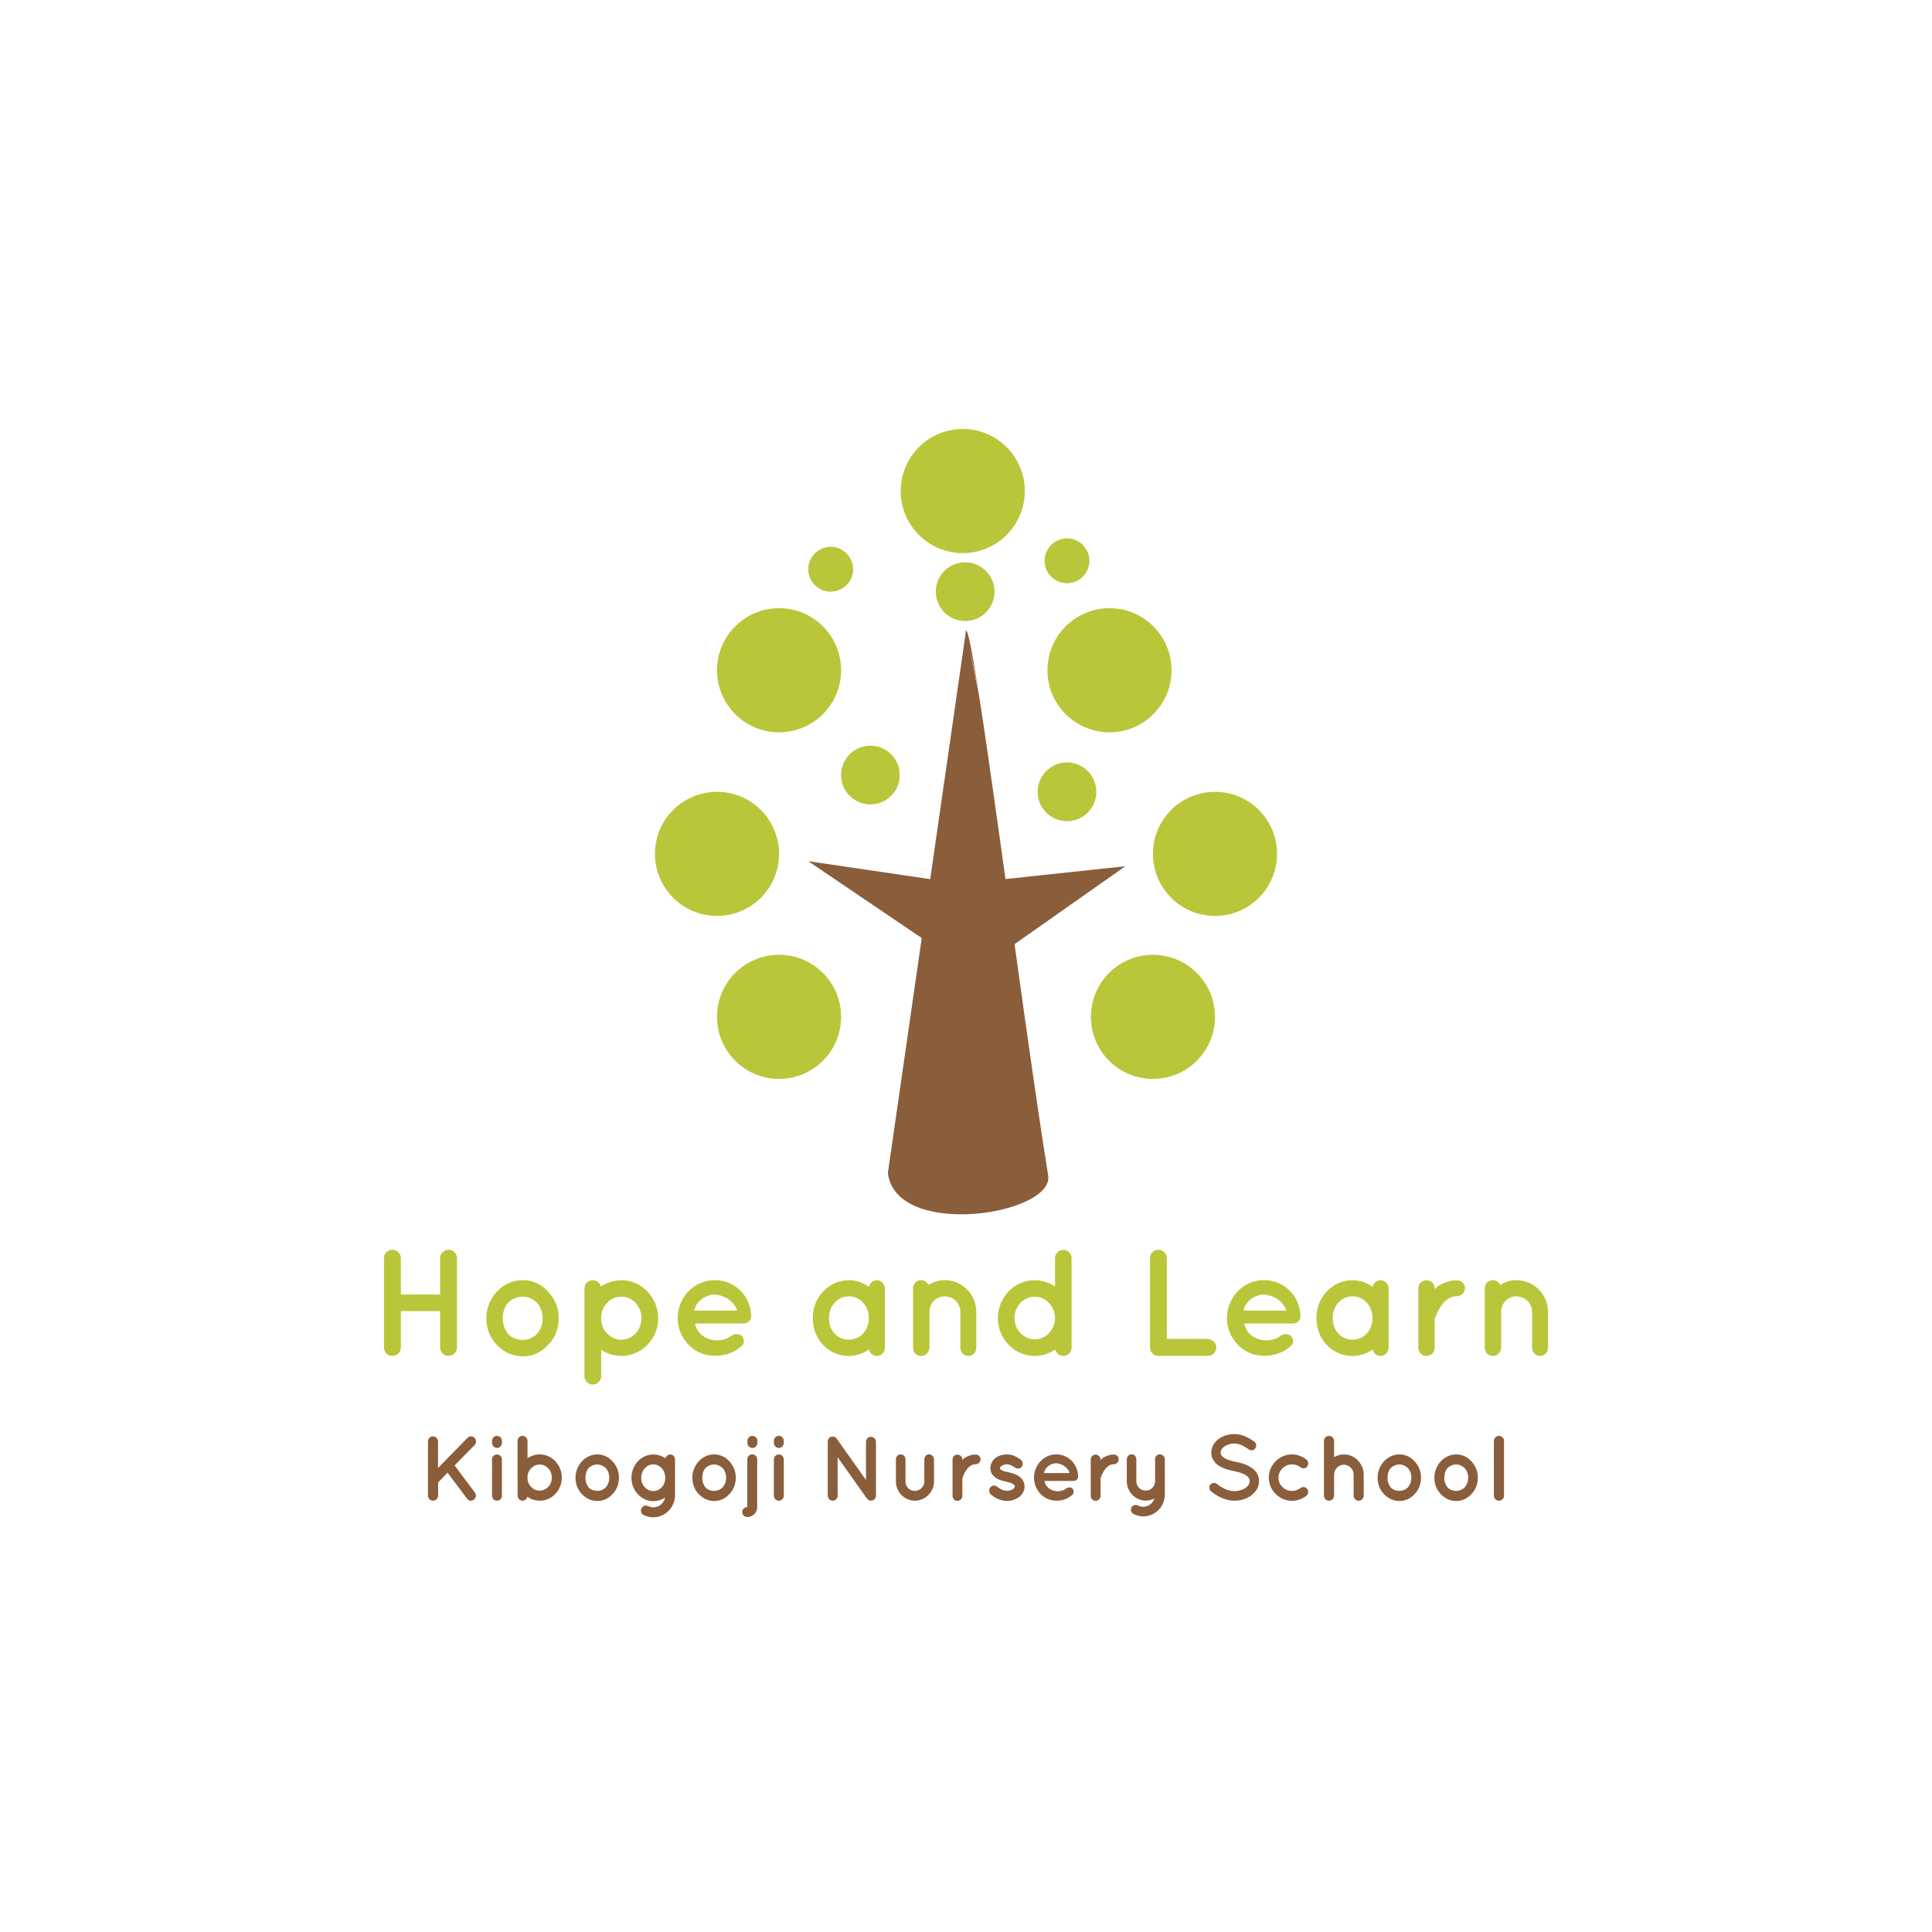 <?xml version="1.0" encoding="utf-8"?>
<!-- Generator: Adobe Illustrator 23.0.1, SVG Export Plug-In . SVG Version: 6.00 Build 0)  -->
<svg version="1.1" width="100px" height="100px" xmlns="http://www.w3.org/2000/svg" xmlns:xlink="http://www.w3.org/1999/xlink" x="0px" y="0px"
	 viewBox="0 0 250 150" style="enable-background:new 0 0 250 150;" xml:space="preserve">
<style type="text/css">
	.st0{fill:#8A5D3B;}
	.st1{fill:#BAC639;}
</style>
<g id="Steam">
</g>
<g id="Motto">
</g>
<g id="Circles">
</g>
<g id="branch">
	<g>
		<path class="st0" d="M126.75,40.36c-1.3-7.47-2-8.59-1.75-8.74c1-0.58,7.24,49.57,10.63,70.46c0.83,5.11-19.69,8.31-20.74-0.29
			L125,31.62"/>
		<circle class="st1" cx="100.81" cy="81.58" r="8.03"/>
		<circle class="st1" cx="92.78" cy="60.49" r="8.03"/>
		<circle class="st1" cx="100.81" cy="36.73" r="8.03"/>
		<circle class="st1" cx="143.57" cy="36.73" r="8.03"/>
		<circle class="st1" cx="124.89" cy="26.56" r="3.8"/>
		<circle class="st1" cx="112.63" cy="50.29" r="3.8"/>
		<circle class="st1" cx="138.07" cy="52.46" r="3.8"/>
		<circle class="st1" cx="138.07" cy="22.57" r="2.9"/>
		<circle class="st1" cx="107.49" cy="23.66" r="2.9"/>
		<circle class="st1" cx="124.58" cy="13.54" r="8.03"/>
		<circle class="st1" cx="157.22" cy="60.49" r="8.03"/>
		<circle class="st1" cx="149.19" cy="81.58" r="8.03"/>
		<polygon class="st0" points="124.68,64.33 128.47,74.15 145.62,62.09 		"/>
		<polygon class="st0" points="121.9,73.16 125.2,64.47 104.59,61.44 		"/>
	</g>
	<g>
		<path class="st1" d="M49.69,124.38V112.8c0-0.61,0.47-1.08,1.08-1.08c0.61,0,1.1,0.47,1.1,1.08v4.71h5.08v-4.71
			c0-0.61,0.47-1.08,1.08-1.08c0.61,0,1.1,0.47,1.1,1.08v11.57c0,0.61-0.49,1.08-1.1,1.08c-0.61,0-1.08-0.47-1.08-1.08v-4.71h-5.08
			v4.71c0,0.61-0.49,1.08-1.1,1.08C50.16,125.46,49.69,124.99,49.69,124.38z"/>
		<path class="st1" d="M64.28,124.02c-0.84-0.86-1.35-2.08-1.35-3.45c0-1.33,0.51-2.49,1.35-3.43c0.88-0.92,2.02-1.49,3.37-1.49
			c1.29,0,2.47,0.57,3.28,1.49c0.88,0.94,1.37,2.1,1.37,3.43c0,1.37-0.49,2.59-1.37,3.45c-0.8,0.92-1.98,1.49-3.28,1.49
			C66.3,125.51,65.16,124.95,64.28,124.02z M65.06,120.57c0,0.84,0.26,1.53,0.71,2.08c0.49,0.47,1.14,0.73,1.88,0.73
			c0.69,0,1.31-0.26,1.8-0.73c0.49-0.55,0.76-1.24,0.76-2.08c0-0.8-0.27-1.51-0.76-2.04c-0.49-0.43-1.12-0.75-1.8-0.75
			c-0.75,0-1.39,0.31-1.88,0.75C65.32,119.06,65.06,119.77,65.06,120.57z"/>
		<path class="st1" d="M75.63,128.09v-7.49c0,0,0,0,0-0.02v-3.88c0-0.57,0.47-1.04,1.04-1.04c0.55,0,1,0.37,1.08,0.8
			c0.73-0.47,1.67-0.8,2.67-0.8c2.61,0,4.75,2.24,4.75,4.92c0,2.69-2.14,4.87-4.75,4.87c-0.98,0-1.92-0.29-2.63-0.8v3.45
			c0,0.55-0.49,1.06-1.12,1.06C76.1,129.14,75.63,128.63,75.63,128.09z M77.79,120.57c0,0.76,0.25,1.51,0.76,1.96
			c0.49,0.55,1.14,0.82,1.86,0.82c0.67,0,1.33-0.27,1.84-0.82c0.45-0.45,0.76-1.2,0.76-1.96c0-0.76-0.31-1.47-0.76-1.98
			c-0.51-0.53-1.18-0.8-1.84-0.8c-0.73,0-1.37,0.27-1.86,0.8C78.04,119.1,77.79,119.81,77.79,120.57z"/>
		<path class="st1" d="M87.69,120.55c0.02-2.67,2.1-4.9,4.79-4.9c2.55,0,4.57,1.9,4.73,4.55c0,0.02,0,0.06,0,0.1s0,0.14-0.02,0.18
			c-0.06,0.47-0.47,0.78-1.02,0.78h-6.24c0.1,0.45,0.31,0.96,0.67,1.29c0.41,0.47,1.2,0.82,1.88,0.88c0.71,0.06,1.55-0.12,2.04-0.49
			c0.41-0.43,1.22-0.37,1.47-0.06c0.25,0.27,0.45,0.86,0,1.27c-0.96,0.88-2.12,1.29-3.51,1.29
			C89.79,125.44,87.71,123.22,87.69,120.55z M89.83,119.59h5.55c-0.2-0.78-1.2-1.94-2.9-2.08
			C90.81,117.59,89.99,118.79,89.83,119.59z"/>
		<path class="st1" d="M114.5,120.57v3.85c0,0.57-0.47,1.04-1.04,1.04c-0.51,0-0.9-0.37-1.02-0.84c-0.75,0.53-1.63,0.84-2.61,0.84
			c-1.33,0-2.49-0.55-3.33-1.43c-0.84-0.9-1.33-2.12-1.33-3.45c0-1.35,0.49-2.57,1.33-3.45c0.84-0.9,2-1.47,3.33-1.47
			c0.98,0,1.86,0.33,2.61,0.86c0.12-0.49,0.51-0.86,1.02-0.86c0.57,0,1.04,0.47,1.04,1.06V120.57z M112.42,120.57
			c0-0.82-0.29-1.53-0.76-2.02c-0.47-0.53-1.14-0.8-1.82-0.8c-0.71,0-1.37,0.27-1.82,0.8c-0.47,0.49-0.75,1.2-0.75,2.02
			c0,0.8,0.27,1.51,0.75,2.02c0.45,0.49,1.12,0.76,1.82,0.76c0.69,0,1.35-0.27,1.82-0.76C112.13,122.08,112.42,121.38,112.42,120.57
			z"/>
		<path class="st1" d="M126.33,119.73v4.69c0,0.57-0.45,1.04-1.02,1.04c-0.55,0-1.04-0.47-1.04-1.04v-4.69
			c0-1.1-0.92-1.98-2.04-1.98c-1.1,0-1.96,0.88-1.96,1.98v4.69c0,0.06,0,0.12-0.04,0.2c-0.1,0.47-0.53,0.84-1.04,0.84
			c-0.59,0-1.04-0.47-1.04-1.04v-4.69v-3.04c0-0.57,0.45-1.04,1.04-1.04c0.41,0,0.78,0.24,0.96,0.61c0.59-0.37,1.32-0.61,2.08-0.61
			C124.5,115.65,126.33,117.51,126.33,119.73z"/>
		<path class="st1" d="M138.66,124.4c0,0.57-0.47,1.06-1.06,1.06c-0.53,0-0.94-0.37-1.04-0.84c-0.75,0.51-1.69,0.84-2.67,0.84
			c-2.65,0-4.77-2.24-4.77-4.88c0-2.69,2.12-4.92,4.77-4.92c0.96,0,1.9,0.31,2.63,0.82v-3.69c0-0.57,0.47-1.06,1.08-1.06
			c0.59,0,1.06,0.49,1.06,1.06v7.77c0,0,0,0,0,0.02V124.4z M133.89,117.79c-0.71,0-1.35,0.29-1.84,0.8
			c-0.49,0.49-0.78,1.2-0.78,1.98c0,0.75,0.29,1.45,0.78,1.94c0.49,0.51,1.14,0.8,1.84,0.8c0.73,0,1.35-0.29,1.84-0.8
			c0.49-0.49,0.78-1.2,0.78-1.94c0-0.78-0.29-1.49-0.78-1.98C135.25,118.08,134.62,117.79,133.89,117.79z"/>
		<path class="st1" d="M148.81,124.38V112.8c0-0.59,0.47-1.08,1.08-1.08c0.61,0,1.1,0.49,1.1,1.08v10.47h5.32
			c0.57,0,1.08,0.49,1.08,1.1c0,0.59-0.51,1.08-1.08,1.08h-6.36c-0.04,0-0.04,0-0.04,0c-0.02,0-0.02,0-0.02,0
			C149.29,125.46,148.81,124.97,148.81,124.38z"/>
		<path class="st1" d="M158.76,120.55c0.02-2.67,2.1-4.9,4.79-4.9c2.55,0,4.57,1.9,4.73,4.55c0,0.02,0,0.06,0,0.1s0,0.14-0.02,0.18
			c-0.06,0.47-0.47,0.78-1.02,0.78h-6.24c0.1,0.45,0.31,0.96,0.67,1.29c0.41,0.47,1.2,0.82,1.88,0.88c0.71,0.06,1.55-0.12,2.04-0.49
			c0.41-0.43,1.22-0.37,1.47-0.06c0.26,0.27,0.45,0.86,0,1.27c-0.96,0.88-2.12,1.29-3.51,1.29
			C160.86,125.44,158.78,123.22,158.76,120.55z M160.9,119.59h5.55c-0.2-0.78-1.2-1.94-2.9-2.08
			C161.88,117.59,161.05,118.79,160.9,119.59z"/>
		<path class="st1" d="M179.68,120.57v3.85c0,0.57-0.47,1.04-1.04,1.04c-0.51,0-0.9-0.37-1.02-0.84c-0.75,0.53-1.63,0.84-2.61,0.84
			c-1.33,0-2.49-0.55-3.34-1.43c-0.84-0.9-1.33-2.12-1.33-3.45c0-1.35,0.49-2.57,1.33-3.45c0.84-0.9,2-1.47,3.34-1.47
			c0.98,0,1.86,0.33,2.61,0.86c0.12-0.49,0.51-0.86,1.02-0.86c0.57,0,1.04,0.47,1.04,1.06V120.57z M177.6,120.57
			c0-0.82-0.29-1.53-0.76-2.02c-0.47-0.53-1.14-0.8-1.82-0.8c-0.71,0-1.37,0.27-1.82,0.8c-0.47,0.49-0.75,1.2-0.75,2.02
			c0,0.8,0.27,1.51,0.75,2.02c0.45,0.49,1.12,0.76,1.82,0.76c0.69,0,1.35-0.27,1.82-0.76C177.31,122.08,177.6,121.38,177.6,120.57z"
			/>
		<path class="st1" d="M189.57,116.69c0,0.55-0.45,1.04-1.04,1.04c-0.45,0-0.84,0.12-1.18,0.37c-0.37,0.24-0.67,0.57-0.9,0.94
			c-0.47,0.63-0.71,1.37-0.8,1.65v3.73c0,0.57-0.49,1.04-1.08,1.04c-0.57,0-1.04-0.47-1.04-1.04v-7.73c0-0.57,0.47-1.02,1.04-1.02
			c0.59,0,1.08,0.45,1.08,1.02v0.14c0.12-0.14,0.27-0.29,0.41-0.39c0.65-0.43,1.49-0.79,2.47-0.76
			C189.11,115.67,189.57,116.12,189.57,116.69z"/>
		<path class="st1" d="M200.31,119.73v4.69c0,0.57-0.45,1.04-1.02,1.04c-0.55,0-1.04-0.47-1.04-1.04v-4.69
			c0-1.1-0.92-1.98-2.04-1.98c-1.1,0-1.96,0.88-1.96,1.98v4.69c0,0.06,0,0.12-0.04,0.2c-0.1,0.47-0.53,0.84-1.04,0.84
			c-0.59,0-1.04-0.47-1.04-1.04v-4.69v-3.04c0-0.57,0.45-1.04,1.04-1.04c0.41,0,0.78,0.24,0.96,0.61c0.59-0.37,1.32-0.61,2.08-0.61
			C198.49,115.65,200.31,117.51,200.31,119.73z"/>
	</g>
	<g>
		<path class="st0" d="M55.38,143.53v-7.01c0-0.35,0.28-0.66,0.65-0.66c0.36,0,0.65,0.31,0.65,0.66v3.44l3.81-3.9
			c0.26-0.26,0.66-0.26,0.92,0c0.25,0.25,0.25,0.67,0,0.94l-2.59,2.62l2.61,3.49c0.24,0.28,0.19,0.7-0.09,0.92
			c-0.12,0.11-0.26,0.16-0.41,0.16c-0.18,0-0.35-0.08-0.48-0.24l-2.54-3.39l-1.22,1.27v1.7c0,0.36-0.28,0.66-0.65,0.66
			C55.66,144.19,55.38,143.89,55.38,143.53z"/>
		<path class="st0" d="M64.95,136.7c0,0.36-0.27,0.66-0.64,0.66c-0.35,0-0.64-0.3-0.64-0.66v-0.25c0-0.36,0.28-0.65,0.64-0.65
			c0.36,0,0.64,0.29,0.64,0.65V136.7z M64.95,138.87v4.67c0,0.36-0.27,0.65-0.64,0.65c-0.35,0-0.64-0.29-0.64-0.65v-4.67
			c0-0.38,0.28-0.66,0.64-0.66C64.68,138.21,64.95,138.49,64.95,138.87z"/>
		<path class="st0" d="M66.97,141.21c0-0.01,0-0.01,0-0.01v-4.75c0-0.35,0.28-0.65,0.64-0.65c0.36,0,0.65,0.3,0.65,0.65v2.25
			c0.44-0.31,1-0.5,1.58-0.5c1.59,0,2.86,1.37,2.86,3.01c0,1.62-1.27,2.98-2.86,2.98c-0.59,0-1.15-0.2-1.6-0.51
			c-0.06,0.29-0.31,0.51-0.62,0.51c-0.35,0-0.64-0.3-0.64-0.65V141.21z M68.25,141.21c0,0.46,0.18,0.89,0.47,1.19
			c0.29,0.31,0.67,0.49,1.11,0.49c0.42,0,0.81-0.18,1.11-0.49c0.29-0.3,0.47-0.73,0.47-1.19c0-0.48-0.18-0.91-0.47-1.21
			c-0.29-0.31-0.68-0.49-1.11-0.49c-0.44,0-0.81,0.18-1.11,0.49C68.43,140.3,68.25,140.73,68.25,141.21z"/>
		<path class="st0" d="M75.28,143.32c-0.51-0.53-0.81-1.27-0.81-2.11c0-0.81,0.31-1.52,0.81-2.1c0.53-0.56,1.21-0.91,2.02-0.91
			c0.78,0,1.48,0.35,1.97,0.91c0.53,0.58,0.82,1.28,0.82,2.1c0,0.84-0.29,1.58-0.82,2.11c-0.48,0.56-1.19,0.91-1.97,0.91
			C76.49,144.23,75.81,143.88,75.28,143.32z M75.75,141.21c0,0.51,0.15,0.94,0.42,1.27c0.29,0.29,0.68,0.44,1.13,0.44
			c0.41,0,0.79-0.16,1.08-0.44c0.29-0.34,0.46-0.76,0.46-1.27c0-0.49-0.16-0.92-0.46-1.25c-0.29-0.26-0.67-0.46-1.08-0.46
			c-0.45,0-0.84,0.19-1.13,0.46C75.9,140.28,75.75,140.72,75.75,141.21z"/>
		<path class="st0" d="M87.35,141.23v2.23c0,1.57-1.26,2.88-2.82,2.88c-0.44,0-0.87-0.11-1.24-0.3c-0.31-0.14-0.45-0.54-0.28-0.86
			c0.15-0.32,0.52-0.44,0.85-0.3c0.2,0.11,0.42,0.17,0.67,0.17c0.77,0,1.39-0.55,1.54-1.28c-0.42,0.3-0.96,0.48-1.54,0.48
			c-0.78,0-1.49-0.35-2-0.91c-0.51-0.53-0.82-1.27-0.82-2.11c0-0.83,0.32-1.57,0.82-2.13c0.51-0.54,1.22-0.89,2-0.89
			c0.61,0,1.15,0.19,1.58,0.5c0.06-0.29,0.32-0.5,0.62-0.5c0.35,0,0.62,0.29,0.62,0.64v2.39V141.23z M86.09,141.22
			c0-0.48-0.19-0.94-0.45-1.22c-0.31-0.34-0.67-0.51-1.12-0.51c-0.41,0-0.8,0.18-1.08,0.51c-0.28,0.29-0.47,0.74-0.47,1.22
			c0,0.5,0.19,0.96,0.47,1.23c0.28,0.32,0.67,0.49,1.08,0.49c0.45,0,0.81-0.17,1.12-0.49C85.9,142.18,86.09,141.72,86.09,141.22z"/>
		<path class="st0" d="M90.4,143.32c-0.51-0.53-0.81-1.27-0.81-2.11c0-0.81,0.31-1.52,0.81-2.1c0.53-0.56,1.21-0.91,2.02-0.91
			c0.78,0,1.48,0.35,1.97,0.91c0.53,0.58,0.82,1.28,0.82,2.1c0,0.84-0.29,1.58-0.82,2.11c-0.48,0.56-1.19,0.91-1.97,0.91
			C91.61,144.23,90.93,143.88,90.4,143.32z M90.87,141.21c0,0.51,0.15,0.94,0.42,1.27c0.29,0.29,0.68,0.44,1.13,0.44
			c0.41,0,0.79-0.16,1.08-0.44c0.29-0.34,0.46-0.76,0.46-1.27c0-0.49-0.16-0.92-0.46-1.25c-0.29-0.26-0.67-0.46-1.08-0.46
			c-0.45,0-0.84,0.19-1.13,0.46C91.02,140.28,90.87,140.72,90.87,141.21z"/>
		<path class="st0" d="M96.05,145.65c0-0.35,0.27-0.64,0.65-0.64v-6.16c0-0.37,0.29-0.66,0.64-0.66c0.36,0,0.64,0.29,0.64,0.66v6.16
			c0,0.71-0.56,1.29-1.27,1.29C96.33,146.31,96.05,146.04,96.05,145.65z M96.71,136.71v-0.24c0-0.38,0.29-0.66,0.65-0.66
			s0.64,0.28,0.64,0.66v0.24c0,0.35-0.28,0.66-0.64,0.66S96.71,137.06,96.71,136.71z"/>
		<path class="st0" d="M101.42,136.7c0,0.36-0.27,0.66-0.64,0.66c-0.35,0-0.64-0.3-0.64-0.66v-0.25c0-0.36,0.28-0.65,0.64-0.65
			c0.36,0,0.64,0.29,0.64,0.65V136.7z M101.42,138.87v4.67c0,0.36-0.27,0.65-0.64,0.65c-0.35,0-0.64-0.29-0.64-0.65v-4.67
			c0-0.38,0.28-0.66,0.64-0.66C101.15,138.21,101.42,138.49,101.42,138.87z"/>
		<path class="st0" d="M108.4,143.53c0,0.36-0.29,0.66-0.64,0.66c-0.36,0-0.65-0.3-0.65-0.66v-6.96c0,0,0,0,0-0.01
			c-0.01-0.2,0.08-0.42,0.26-0.55c0.29-0.2,0.69-0.14,0.89,0.14l3.8,5.36v-4.94c0-0.35,0.28-0.65,0.64-0.65s0.65,0.3,0.65,0.65v6.96
			c0,0.36-0.29,0.66-0.65,0.66c-0.19,0-0.36-0.1-0.48-0.24c-0.02-0.02-0.05-0.05-0.06-0.07l-3.77-5.32V143.53z"/>
		<path class="st0" d="M118.38,144.19c-1.34,0-2.45-1.13-2.45-2.49v-2.87c0-0.34,0.28-0.64,0.62-0.64c0.35,0,0.62,0.3,0.62,0.64
			v2.87c0,0.68,0.53,1.22,1.2,1.22c0.68,0,1.22-0.54,1.24-1.22v-2.87c0-0.34,0.26-0.64,0.61-0.64c0.33,0,0.64,0.3,0.64,0.64v2.87
			C120.86,143.07,119.73,144.19,118.38,144.19z"/>
		<path class="st0" d="M126.88,138.83c0,0.34-0.27,0.64-0.62,0.64c-0.27,0-0.51,0.07-0.71,0.23c-0.22,0.14-0.4,0.35-0.54,0.58
			c-0.28,0.38-0.42,0.84-0.48,1.01v2.28c0,0.35-0.29,0.64-0.65,0.64c-0.34,0-0.62-0.29-0.62-0.64v-4.72c0-0.35,0.28-0.62,0.62-0.62
			c0.35,0,0.65,0.28,0.65,0.62v0.08c0.07-0.08,0.16-0.18,0.25-0.24c0.39-0.26,0.89-0.48,1.48-0.47
			C126.61,138.21,126.88,138.49,126.88,138.83z"/>
		<path class="st0" d="M128.14,142.48c0.21-0.29,0.62-0.32,0.88-0.1c0.31,0.26,0.84,0.54,1.29,0.53c0.32,0,0.61-0.11,0.8-0.23
			c0.16-0.14,0.21-0.26,0.21-0.36c0-0.06-0.01-0.08-0.04-0.12c-0.01-0.04-0.06-0.08-0.15-0.14c-0.16-0.12-0.52-0.25-0.94-0.34h-0.01
			c-0.36-0.07-0.72-0.17-1.02-0.31c-0.32-0.16-0.6-0.37-0.81-0.69c-0.13-0.22-0.2-0.48-0.2-0.76c0-0.55,0.31-1.02,0.69-1.32
			c0.41-0.29,0.91-0.44,1.45-0.44c0.81,0,1.39,0.4,1.77,0.66c0.28,0.19,0.36,0.59,0.19,0.89c-0.19,0.29-0.58,0.37-0.87,0.17
			c-0.38-0.25-0.71-0.44-1.08-0.44c-0.29,0-0.55,0.1-0.71,0.22c-0.15,0.11-0.19,0.22-0.19,0.28c0,0.05,0,0.06,0.02,0.1
			c0.01,0.02,0.05,0.07,0.13,0.12c0.15,0.11,0.46,0.22,0.86,0.29l0.01,0.01h0.01c0.39,0.07,0.75,0.18,1.09,0.35
			c0.32,0.14,0.64,0.37,0.84,0.71c0.14,0.24,0.22,0.51,0.22,0.79c0,0.59-0.32,1.08-0.74,1.39c-0.42,0.3-0.95,0.48-1.53,0.48
			c-0.92-0.01-1.62-0.44-2.09-0.83C127.97,143.15,127.93,142.74,128.14,142.48z"/>
		<path class="st0" d="M133.8,141.2c0.01-1.63,1.26-3,2.87-3c1.53,0,2.74,1.16,2.84,2.78c0,0.01,0,0.04,0,0.06
			c0,0.02,0,0.08-0.01,0.11c-0.04,0.29-0.28,0.48-0.61,0.48h-3.74c0.06,0.28,0.19,0.59,0.4,0.79c0.25,0.29,0.72,0.5,1.13,0.54
			c0.42,0.04,0.93-0.07,1.22-0.3c0.25-0.26,0.73-0.23,0.88-0.04c0.15,0.17,0.27,0.53,0,0.78c-0.58,0.54-1.27,0.79-2.11,0.79
			C135.06,144.18,133.81,142.83,133.8,141.2z M135.08,140.61h3.33c-0.12-0.48-0.72-1.19-1.74-1.27
			C135.67,139.39,135.18,140.12,135.08,140.61z"/>
		<path class="st0" d="M144.76,138.83c0,0.34-0.27,0.64-0.62,0.64c-0.27,0-0.51,0.07-0.71,0.23c-0.22,0.14-0.4,0.35-0.54,0.58
			c-0.28,0.38-0.42,0.84-0.48,1.01v2.28c0,0.35-0.29,0.64-0.65,0.64c-0.34,0-0.62-0.29-0.62-0.64v-4.72c0-0.35,0.28-0.62,0.62-0.62
			c0.35,0,0.65,0.28,0.65,0.62v0.08c0.07-0.08,0.16-0.18,0.25-0.24c0.39-0.26,0.89-0.48,1.48-0.47
			C144.49,138.21,144.76,138.49,144.76,138.83z"/>
		<path class="st0" d="M150.73,138.83v2.83v1.7c0,1.61-1.25,2.86-2.81,2.86c-0.42,0-0.86-0.12-1.21-0.3
			c-0.33-0.14-0.45-0.52-0.31-0.85c0.15-0.29,0.55-0.42,0.84-0.26c0.22,0.11,0.45,0.17,0.68,0.17c0.69-0.01,1.28-0.47,1.47-1.09
			c-0.33,0.19-0.73,0.29-1.12,0.29c-1.35,0-2.46-1.14-2.46-2.52v-2.83c0-0.36,0.29-0.64,0.61-0.64c0.36,0,0.62,0.28,0.62,0.64v2.83
			c0,0.69,0.55,1.22,1.22,1.22c0.67,0,1.21-0.53,1.21-1.22v-2.83c0-0.36,0.26-0.64,0.61-0.64
			C150.44,138.2,150.73,138.47,150.73,138.83z"/>
		<path class="st0" d="M156.62,142.11c0.21-0.26,0.6-0.3,0.86-0.08c0.52,0.43,1.41,0.94,2.25,0.92c0.59,0,1.12-0.18,1.47-0.44
			c0.35-0.26,0.51-0.56,0.51-0.86c0-0.16-0.04-0.26-0.11-0.38c-0.07-0.12-0.18-0.24-0.35-0.36c-0.34-0.23-0.92-0.43-1.61-0.56h-0.02
			c-0.55-0.11-1.07-0.25-1.52-0.47c-0.45-0.22-0.84-0.51-1.09-0.94c-0.18-0.29-0.27-0.62-0.27-0.98c0-0.72,0.4-1.34,0.94-1.75
			c0.55-0.41,1.27-0.64,2.04-0.64c1.13,0,1.97,0.56,2.57,0.96c0.27,0.19,0.35,0.58,0.16,0.85c-0.18,0.29-0.55,0.37-0.84,0.18
			c-0.6-0.41-1.18-0.77-1.89-0.77c-0.53,0-1,0.17-1.32,0.41c-0.32,0.24-0.45,0.5-0.45,0.76c0,0.14,0.02,0.24,0.08,0.34
			c0.06,0.1,0.16,0.2,0.32,0.31c0.31,0.22,0.84,0.41,1.47,0.53h0.02c0.6,0.12,1.15,0.28,1.62,0.5c0.48,0.24,0.91,0.55,1.18,0.99
			c0.18,0.29,0.28,0.65,0.28,1.02c0,0.77-0.42,1.43-1.01,1.86c-0.58,0.43-1.34,0.68-2.18,0.68c-1.27-0.01-2.34-0.66-3.01-1.2
			C156.45,142.77,156.42,142.37,156.62,142.11z"/>
		<path class="st0" d="M164.18,141.21c0-1.67,1.37-3,2.99-3.01c0.71,0,1.37,0.26,1.87,0.66c0.27,0.22,0.32,0.62,0.13,0.89
			c-0.24,0.29-0.61,0.34-0.88,0.12c-0.31-0.23-0.68-0.38-1.12-0.38c-0.95,0-1.74,0.8-1.74,1.73c0,0.92,0.79,1.71,1.74,1.71
			c0.42,0,0.81-0.16,1.12-0.38c0.26-0.2,0.65-0.16,0.88,0.13c0.19,0.26,0.14,0.65-0.13,0.89c-0.51,0.37-1.16,0.64-1.87,0.64
			C165.55,144.19,164.18,142.85,164.18,141.21z"/>
		<path class="st0" d="M172.62,143.53c0,0.37-0.29,0.66-0.66,0.66c-0.29,0-0.54-0.22-0.62-0.49c-0.01-0.05-0.02-0.11-0.02-0.17
			v-7.07c0-0.37,0.29-0.66,0.65-0.66c0.36,0,0.66,0.29,0.66,0.66v2.09c0.38-0.2,0.8-0.35,1.26-0.35c1.42,0,2.57,1.19,2.57,2.62v2.71
			c0,0.37-0.28,0.66-0.65,0.66s-0.65-0.29-0.65-0.66v-2.71c0-0.71-0.56-1.28-1.27-1.29c-0.69,0.01-1.25,0.59-1.26,1.29V143.53z"/>
		<path class="st0" d="M179.07,143.32c-0.51-0.53-0.81-1.27-0.81-2.11c0-0.81,0.31-1.52,0.81-2.1c0.53-0.56,1.21-0.91,2.02-0.91
			c0.78,0,1.48,0.35,1.97,0.91c0.53,0.58,0.82,1.28,0.82,2.1c0,0.84-0.29,1.58-0.82,2.11c-0.48,0.56-1.19,0.91-1.97,0.91
			C180.28,144.23,179.6,143.88,179.07,143.32z M179.54,141.21c0,0.51,0.15,0.94,0.42,1.27c0.29,0.29,0.68,0.44,1.13,0.44
			c0.41,0,0.79-0.16,1.08-0.44c0.29-0.34,0.46-0.76,0.46-1.27c0-0.49-0.16-0.92-0.46-1.25c-0.29-0.26-0.67-0.46-1.08-0.46
			c-0.45,0-0.84,0.19-1.13,0.46C179.69,140.28,179.54,140.72,179.54,141.21z"/>
		<path class="st0" d="M186.42,143.32c-0.51-0.53-0.81-1.27-0.81-2.11c0-0.81,0.31-1.52,0.81-2.1c0.53-0.56,1.21-0.91,2.02-0.91
			c0.78,0,1.48,0.35,1.97,0.91c0.53,0.58,0.82,1.28,0.82,2.1c0,0.84-0.29,1.58-0.82,2.11c-0.48,0.56-1.19,0.91-1.97,0.91
			C187.63,144.23,186.95,143.88,186.42,143.32z M186.89,141.21c0,0.51,0.15,0.94,0.42,1.27c0.29,0.29,0.68,0.44,1.13,0.44
			c0.41,0,0.79-0.16,1.08-0.44c0.29-0.34,0.46-0.76,0.46-1.27c0-0.49-0.16-0.92-0.46-1.25c-0.29-0.26-0.67-0.46-1.08-0.46
			c-0.45,0-0.84,0.19-1.13,0.46C187.04,140.28,186.89,140.72,186.89,141.21z"/>
		<path class="st0" d="M193.96,135.8c0.36,0,0.66,0.3,0.66,0.66v7.07c0,0.36-0.29,0.66-0.66,0.66c-0.35,0-0.65-0.3-0.65-0.66v-7.07
			C193.31,136.1,193.61,135.8,193.96,135.8z"/>
	</g>
</g>
</svg>

